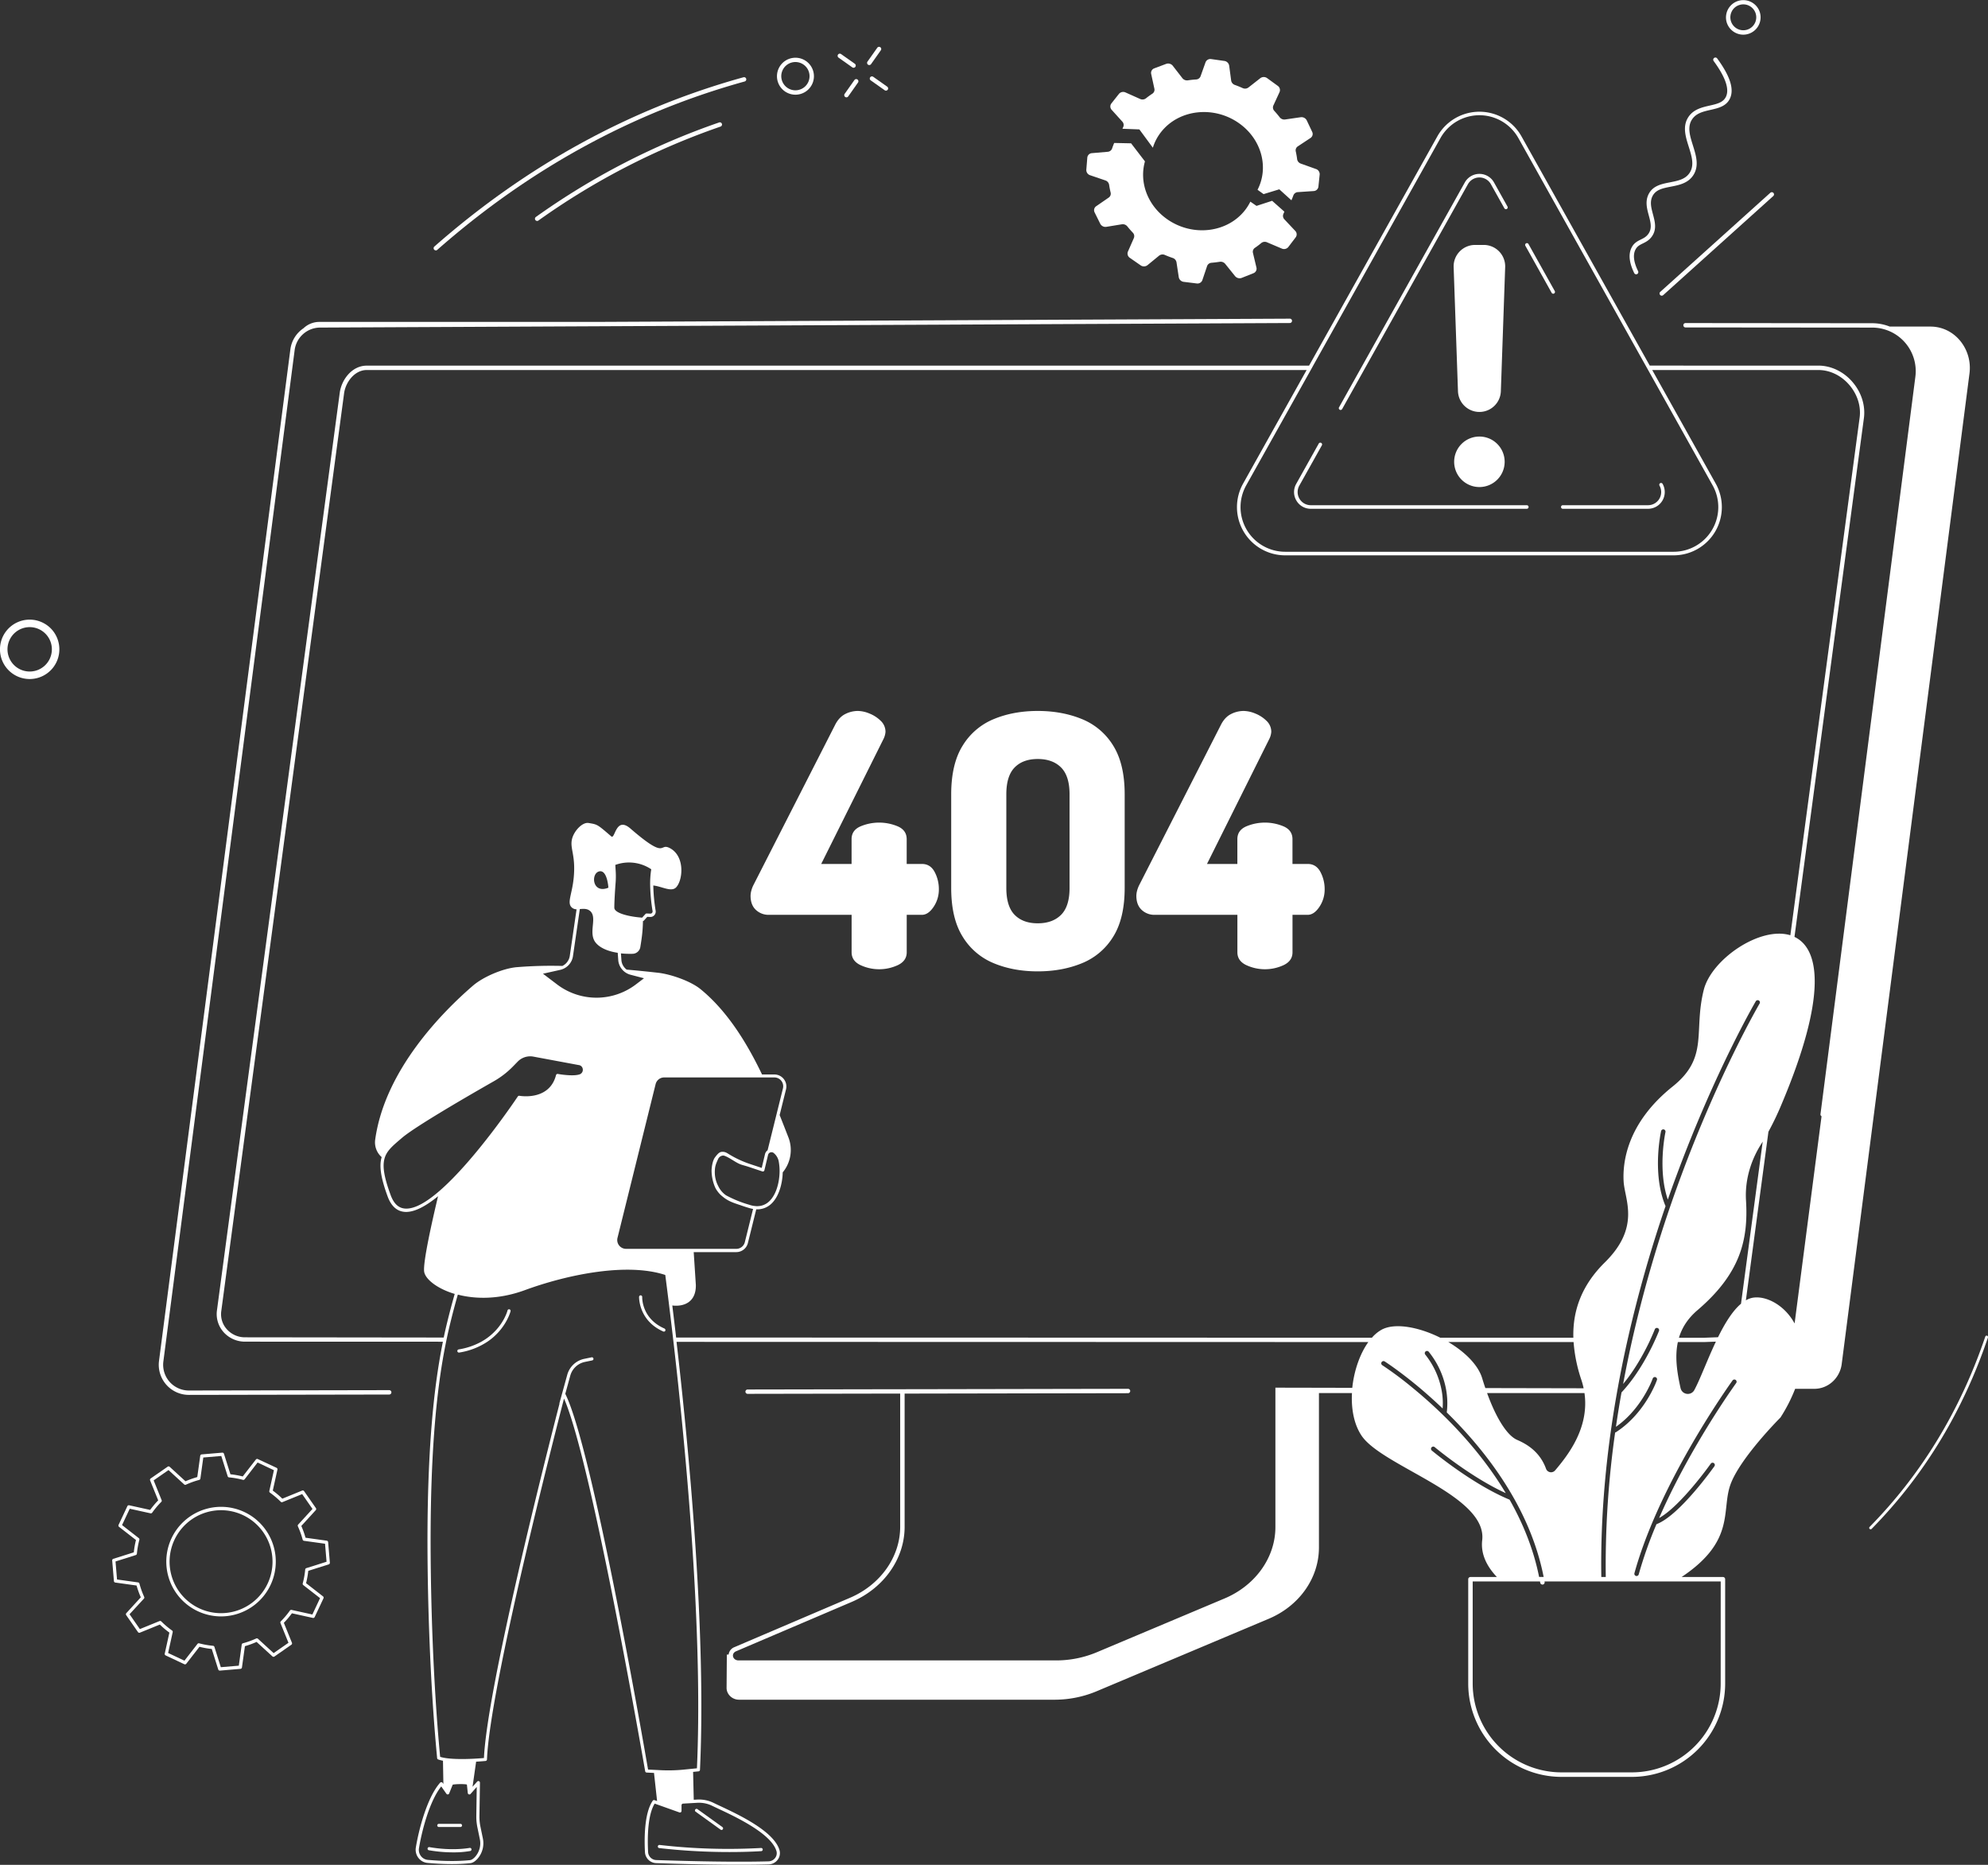 <svg xmlns="http://www.w3.org/2000/svg" viewBox="0 0 2008.48 1883.79">
    <rect x="0" y="0" width="2008.48" height="1883.79" fill="#333333" stroke="none"/>
    <g id="Illustration">
        <path
            d="M2196.08,638l-40.69,0H2155a48.24,48.24,0,0,0-17.74-3.39l-188.61-.17a2.21,2.21,0,0,0-1.59,3.74h0a2.16,2.16,0,0,0,1.58.68l188.6.17a44,44,0,0,1,43.61,49.73L2085,1433.53a2.19,2.19,0,0,0,1.07,2.18L2058.85,1645c-11.25-20.65-32.46-29.6-45.13-25.24a23.89,23.89,0,0,0-4.1,1.88l22.8-170.33A285.87,285.87,0,0,0,2045,1425.2c47.63-112.18,38.84-158.8,13.72-170.7l70.14-524c1.71-12.91-2.6-26.36-11.83-36.89-9-10.29-21.5-16.19-34.25-16.19H1912.5L1782.92,445.85a48.72,48.72,0,0,0-85,0L1568.32,677.46H616.26c-14.79,0-25.47,14-27.26,27.45L549.68,998.69l-.13,1L464.92,1632a27.15,27.15,0,0,0,1.2,12.25h0a27.53,27.53,0,0,0,5.4,9.38,28.85,28.85,0,0,0,21.71,9.76l200,.06c-2.49,12.24-5,26.83-7.28,44.51-.29,2.29-.58,4.62-.86,7-4.6,38.74-7.93,91.49-7.39,165.11.3,41.38,2,122.9,9.69,204a1.61,1.61,0,0,0,1,1.35,33.17,33.17,0,0,0,4.91,1.3l.41,23.46-.79-1.13a1.61,1.61,0,0,0-1.21-.68,1.64,1.64,0,0,0-1.29.53c-13.42,15.18-21.75,48.38-24.55,65.6a13.47,13.47,0,0,0,2.65,10.42,13.06,13.06,0,0,0,9.28,5.06c9.49.84,17.62,1.14,24.44,1.14a176.22,176.22,0,0,0,18.67-.9c2.27-.24,4.7-1.68,7-4.17a23.73,23.73,0,0,0,5.64-21.08l-2.41-11.66a49.63,49.63,0,0,1-1-10.74l.51-33.71a1.6,1.6,0,0,0-2.79-1.08l-4.69,5.26,3.61-25.36c5.35-.31,9.11-.68,9.56-.73a1.59,1.59,0,0,0,1.43-1.52c2.7-72.44,68.45-328.38,77.82-364.54,28.09,63.57,81.4,373.26,82,376.46a1.59,1.59,0,0,0,1.49,1.32l7.42.37,3.12,28.4-2.56-.91a1.59,1.59,0,0,0-1.85.6c-8.55,12.46-8.59,37.85-7.85,51.88a11.74,11.74,0,0,0,11.38,11.16c37.22,1.27,64.78,1.64,84.27,1.64,13.46,0,23.08-.17,29.38-.36a11.82,11.82,0,0,0,9.18-4.86,11,11,0,0,0,1.69-9.66c-5.66-19-41-35.59-60-44.5-2.49-1.17-4.67-2.19-6.42-3.05a33.4,33.4,0,0,0-16.67-3.43l-3.51.2L946,2098l5.52-.55a1.6,1.6,0,0,0,1.43-1.51c5.48-117.74-6.29-268.82-18-380.79q-.35-3.3-.69-6.55c-1.68-15.91-3.36-31-5-45l225.95.07h40.24l338.85.1h93.91c-8.47,11.77-14.45,28.9-16.24,46.26l-33.78-.08-39.47-.08h-4.42v140.87c0,30.61-20.11,58.85-51.22,72l-129.4,54.48a106.1,106.1,0,0,1-40.87,8.17H992c-3.33,0-5.24-2-5.66-4.06a4.23,4.23,0,0,1,.54-3.1,5.29,5.29,0,0,1,2.56-2.08l116.78-49.84c32.49-13.87,53.48-43.64,53.48-75.84V1715.86l35.82-.07,189.91-.34a2.13,2.13,0,0,0,.94-.22h0a2.21,2.21,0,0,0-1-4.2l-189.9.35-35.82.06h-4.42l-154.14.28a2.21,2.21,0,0,0-2.21,2.21,2.08,2.08,0,0,0,.36,1.18,2.17,2.17,0,0,0,1.85,1h0l154.13-.28V1850.4c0,30.43-19.94,58.6-50.79,71.77L987.73,1972a9.09,9.09,0,0,0-5.81,7.38c-1.1.2-1.73.2-1.83,0l-.26,33.82c0,6.29,5.52,11.88,12.58,11.88h319.66a110,110,0,0,0,42.27-8.81l173.13-72.9c31.17-13.12,50.82-41.3,50.82-72.05v-156h33.37c-.86,15.93,2,31.64,9.77,43.15,21.09,31.12,127.07,60.13,121.8,105.49-1.66,14.32,5,26.81,14.83,37.18h-26.69a2.25,2.25,0,0,0-2.26,2.25v105.46a94.3,94.3,0,0,0,94.2,94.19h71.18a94.3,94.3,0,0,0,94.2-94.19V1903.37a2.25,2.25,0,0,0-2.26-2.25h-41.72c54.62-36.46,40-67,49.23-93.09,9.49-26.9,50.62-68,50.62-68a161.43,161.43,0,0,0,14.84-29l19.42,0c14.17,0,25.81-11,27.61-24.94L2235.54,685.29C2238.68,660.94,2220.79,638,2196.08,638ZM1958.35,1710.72s0,0,0,0l-.77,1.46a7.41,7.41,0,0,1-3.15,3.17h0a7.6,7.6,0,0,1-6.93,0,7.32,7.32,0,0,1-3.76-4.67,2.85,2.85,0,0,1-.11-.39c-3.55-15.81-5.94-31.67-2.71-46.49h26.76l11.32-.42h.32C1970.86,1681.22,1963.91,1700,1958.35,1710.72Zm51.41-189.88c-1.51-25.28,8-45.49,15.16-56.8q.87-1.38,1.71-2.76l-21.93,163.81c-8.68,7.3-16.4,20-23.2,33.79a25.25,25.25,0,0,1-2.62.14l-11.32.42H1942c3-9.92,8.74-19.31,18.71-27.83C2004.23,1594.42,2012.13,1560.4,2009.76,1520.84Zm-123.64-19.26c1.05,18.47,17.4,45.89-19,81.76-23.87,23.53-32.53,49.33-31.79,76.06l-134.47,0c-21.64-10.8-46-15.4-59.41-8a36.83,36.83,0,0,0-9.63,8H1534.4l-338.85-.1h-40.24l-226.46-.07c-1.34-11.61-2.64-22.44-3.87-32.38,12.15,1.43,24.08-3.63,23.79-20.72l-2.16-33.19h43a12.1,12.1,0,0,0,11.76-9.2l8.43-34,.86,0a20.54,20.54,0,0,0,14.08-5.37c7.67-6.91,11.51-20,11.82-32a35.37,35.37,0,0,0,5.67-35.5c-2.69-6.86-5.61-14.4-8.8-22.38h0l6.45-26a12.12,12.12,0,0,0-11.76-15h-12.47c-15.18-31.67-35.06-64.12-62.17-86.2-10-8.15-30-15.09-42.81-16.54-8.4-.95-19.37-2.1-31.81-3.19a13.35,13.35,0,0,1-5.25-9.09l-.52-7.29a95.31,95.31,0,0,0,11.82.42,8.09,8.09,0,0,0,7.76-6.77c.81-4.9,1.79-11.1,2.24-17.09.25-3.34.38-6.41.43-9.25a1.53,1.53,0,0,0,1-.51l3.35-3.72,2.8.11a5.33,5.33,0,0,0,2.81-.58,5.4,5.4,0,0,0,2.86-5.7,177.28,177.28,0,0,1-2.38-25.5c8.45.84,18,6.82,22.89,2.06,6.95-6.83,9.55-31.5-6.1-39.78-11.43-6-2.22,12.79-39.82-19.75-15-13-15.5,11.23-19.4,7.88-14.37-12.37-13.87-12-22.94-13.54-6-1-14,7.24-16.43,15.08-3.15,10.36,3.73,16.55,1.38,40.39-1.65,16.75-6.91,25-2.09,29.73a7.36,7.36,0,0,0,5,2l-6.91,47.39a13.5,13.5,0,0,1-7.43,9.8,432.33,432.33,0,0,0-46.28,1.27c-13.77,1.26-33.64,9.67-44.11,18.7-30.83,26.61-89,85.22-98.73,155.54a19.85,19.85,0,0,0,6.55,17.62c-2.57,8.43-1.19,20,6,39.67,3.45,9.45,9,14.69,16.46,15.57a18.62,18.62,0,0,0,2.25.13c9.25,0,20.48-6.27,32.26-15.88-6.22,26.12-15.21,66.33-14.07,76,.87,7.33,12.5,17.23,30.9,22.7-2.75,9.6-5.32,19.27-7.67,28.94-1.12,4.59-2.28,9.61-3.45,15.13L493.23,1659a24.43,24.43,0,0,1-18.39-8.25,22.68,22.68,0,0,1-5.54-18.15L593.38,705.49c1.51-11.36,10.68-23.61,22.88-23.61h949.59l-64.17,114.7a48.71,48.71,0,0,0,42.51,72.5h392.44a48.71,48.71,0,0,0,42.51-72.5L1915,681.88h167.85c11.48,0,22.76,5.35,30.93,14.68,8.39,9.58,12.32,21.75,10.77,33.39l-70,522.91c-30.6-9.41-79.69,24.31-87.47,55.15-10.67,42.33,5.54,68-31.37,97.58C1888.86,1443.06,1885.06,1483.12,1886.12,1501.58ZM931.81,1715.1c11.64,111.46,23.38,261.8,18.06,379.27l-3.9.39-1.59.16-1.59.15-6.2.62a155.87,155.87,0,0,1-23.47.58l-3.76-.19-1.61-.08-1.62-.08-5.63-.28c-4.35-25.27-56.41-325.51-83.64-379.54l.28-1,1.86-6.77,2.9-10.54a19.42,19.42,0,0,1,14.87-13.94l7.31-1.51a1.59,1.59,0,1,0-.65-3.12l-7.31,1.51a22.61,22.61,0,0,0-17.29,16.22l-3.13,11.38-1.86,6.77L811,1725.35a1.59,1.59,0,0,0,0,.78h0c-13.37,51.9-73,286.54-76.31,357.86-1.5.13-4.12.34-7.41.54l-1.62.09-1.62.09c-8.29.4-19.27.57-27.57-.62l-1.6-.25-1.61-.31q-1.51-.32-2.82-.72c-7.63-80.65-9.28-161.55-9.58-202.7-.55-73.73,2.79-126.45,7.4-165.09q.43-3.58.87-7c2.28-17.72,4.82-32.31,7.33-44.52.15-.75.3-1.48.46-2.21s.31-1.48.46-2.21c1.12-5.23,2.23-10,3.29-14.38q3.51-14.46,7.64-28.83c17.91,4.65,41.57,5.07,67.69-4.51,42.72-15.66,102.92-28.16,141.89-15.34,2.15,16.57,4.84,38,7.75,63.12.09.73.17,1.47.25,2.21s.18,1.47.26,2.21c1.62,14,3.29,29.07,5,45Q931.47,1711.81,931.81,1715.1Zm33.62,417.23c1.77.86,4,1.9,6.48,3.08,17.21,8.07,53,24.87,58.28,42.52a7.83,7.83,0,0,1-1.22,6.89,8.61,8.61,0,0,1-6.68,3.54c-15.41.44-50.64.86-113.45-1.29a8.56,8.56,0,0,1-8.31-8.14c-.69-13.24-.72-36.84,6.64-48.89l2.83,1,1.67.59,1.67.6,18.85,6.71a1.59,1.59,0,0,0,2.12-1.5v-5.6a1.69,1.69,0,0,1,1.43-1.79l7.81-.45,1.58-.09,1.6-.09,3.62-.21A30.33,30.33,0,0,1,965.43,2132.33Zm-237.35,21.72,2.41,11.65a20.58,20.58,0,0,1-4.85,18.26,13.71,13.71,0,0,1-2.64,2.25,5.78,5.78,0,0,1-2.41.94c-8.16.87-22.14,1.54-42.49-.25a9.94,9.94,0,0,1-7.05-3.85,10.26,10.26,0,0,1-2-7.94c2.66-16.31,10.31-47.17,22.5-62.45l2.3,3.29,1.63,2.33h0l1.29,1.82a1.71,1.71,0,0,0,.35.36,1.59,1.59,0,0,0,2.43-.68l3.58-8.87c2.5-.64,11.95-.84,14.33-.12l.91,8.56a1.54,1.54,0,0,0,.6,1.09,1.64,1.64,0,0,0,.49.26,1.57,1.57,0,0,0,1.09,0,1.7,1.7,0,0,0,.59-.41l1.28-1.43,5-5.65-.44,29.44A52.85,52.85,0,0,0,728.08,2154.05Zm122.81-965.64c8.42-2.37,9.54,16.41,9.54,16.41C844.22,1211.42,842.47,1190.78,850.89,1188.41ZM634.13,1478.85c2-7.9,7.9-12.89,16.21-20l1.57-1.34c13.77-11.77,69.51-43.93,92.83-57.21a87.45,87.45,0,0,0,19.19-14.81l4.87-5a17.67,17.67,0,0,1,12.64-5.33,17.21,17.21,0,0,1,3.11.28l45.74,8.52a4.65,4.65,0,0,1,4.24,4.07,4.84,4.84,0,0,1-2.66,5.14c-5.28,2.29-18,.62-22.51-.22a1.6,1.6,0,0,0-1.84,1.17c-6.67,26-35.81,21.13-37,20.9a1.6,1.6,0,0,0-1.61.69c-.58.87-42.64,63.84-79.25,95.51-12.34,10.67-24,17.79-33.35,17.78a18.66,18.66,0,0,1-2-.11c-6.27-.75-10.8-5.16-13.85-13.51C633.78,1497.23,632.11,1486.63,634.13,1478.85ZM866.41,1225c0-6.67.8-18.72,1.31-25.31a83,83,0,0,0,.1-11.26l-.41-6.63a40.34,40.34,0,0,1,36.31,4.41,91.24,91.24,0,0,0-1.1,16.16,177,177,0,0,0,2.44,26.07,2.24,2.24,0,0,1-1.2,2.35,2.39,2.39,0,0,1-1.19.22l-3.56-.15a1.55,1.55,0,0,0-1.25.53l-2.5,2.75v0l-.83.93C883.35,1234.32,866.44,1231,866.41,1225Zm-24.55,3.26c7.41,6.28-1.05,20.24,4.42,30.14,2.62,4.74,9.8,10.13,23.57,12.18l.58,8a16.69,16.69,0,0,0,12.42,14.2l13.53,3.52-8.23,6.27a65.82,65.82,0,0,1-79.42.07l-14.41-10.93,17.39-3.88a16.75,16.75,0,0,0,12.86-13.45l7-48C835.09,1226.17,838.79,1225.69,841.86,1228.29Zm161.83,297.13-1.22-.36a116.5,116.5,0,0,1-23.16-9.45,23.36,23.36,0,0,1-7.85-9.23A30.08,30.08,0,0,1,968,1490c.2-3.79,1-6.2,3.24-11a5.87,5.87,0,0,1,5.19-3.61c1.61,0,5.45,2.17,6.88,3l4.44,2.7c6.77,4.11,7.25,3.35,14.77,5.85l13.45,4.49a1.63,1.63,0,0,0,1.28-.12,1.54,1.54,0,0,0,.5-.45h0a1.62,1.62,0,0,0,.27-.56l3.32-13.91.09-.38v0l.38-1.54v0a3.46,3.46,0,0,1,2.2-2.24l.06,0a3.48,3.48,0,0,1,3.37.6,14.41,14.41,0,0,1,5.16,9,54,54,0,0,1,.56,14c-.85,10.15-4.29,20.46-10.59,26.12a17.25,17.25,0,0,1-12,4.56c-.53,0-1.07,0-1.62-.08s-1.06-.1-1.6-.18A27.24,27.24,0,0,1,1003.69,1525.42Zm17.58-55.33a6.8,6.8,0,0,0-2.6,3.82v0l-3.34,14-11.81-3.93a103.13,103.13,0,0,1-20.89-9.67l-2.42-1.47-.05,0a8.46,8.46,0,0,0-5-1.16l-.25,0a5.09,5.09,0,0,0-1.87.56c-1.37.71-2.85,2.2-5.09,5.26s-3.31,9.82-3.29,13.41a43.34,43.34,0,0,0,3.29,15.91c.15.37.31.73.48,1.09a21.42,21.42,0,0,0,2,3.3c.25.35.5.69.74,1a25,25,0,0,0,3,3.27c1.35,1.16,2.57,2.14,3.74,3,4.23,3,7.94,4.47,15.29,6.88l.07,0q4.51,1.65,9.54,3.12a24.13,24.13,0,0,0,3.78.86l-8.32,33.55a8.91,8.91,0,0,1-8.66,6.78H878.28a8.93,8.93,0,0,1-8.66-11.08l1.45-5.84.38-1.55.39-1.56,36.29-146.34a8.91,8.91,0,0,1,8.67-6.78h111.31a8.93,8.93,0,0,1,8.66,11.08l-5.39,21.73Zm551.19-792.63,128.59-229.85a45.1,45.1,0,0,1,78.72,0l128.59,229.85,1.24,2.21,1.24,2.21L1976,798.34a45.1,45.1,0,0,1-39.36,67.13H1544.19a45.1,45.1,0,0,1-39.36-67.13L1570,681.88l1.24-2.21Zm263.09,986.36a155.05,155.05,0,0,0,7.86,38.2,77.42,77.42,0,0,1,2.29,8.5l-99.3-.21q-1.64-4.79-3.17-9.88c-4.14-13.72-17.8-26.9-34.24-36.64Zm-18.5,129.45a.27.27,0,0,0-.07.08,5.38,5.38,0,0,1-9.25-1.52c-6.37-17.55-19.81-25.08-29.17-29.16-10.23-4.44-21.2-22-30.4-47.33l98.4,0C1851.6,1750.65,1829.72,1778.24,1817.05,1793.27Zm167.12,215.56a89.78,89.78,0,0,1-89.68,89.68h-71.18a89.79,89.79,0,0,1-89.69-89.68v-103.2h68c.08.43.15.86.23,1.29a2.25,2.25,0,0,0,2.22,1.87l.39,0a2.26,2.26,0,0,0,1.83-2.61l-.09-.52h178ZM1770.89,1823h0l-.23-.08c-37.76-15.66-77.85-49.14-78.25-49.47a2.26,2.26,0,1,1,2.9-3.46c.38.31,36.28,30.29,71.75,46.44-26.46-44.2-61.56-78.86-87.79-101.11-2.14-1.81-4.21-3.54-6.21-5.17a354.93,354.93,0,0,0-30.83-23,2.26,2.26,0,0,1,2.41-3.82c.45.28,15.09,9.67,35.49,26.78q2.94,2.47,6,5.16h0c5.44,4.73,11.18,9.93,17.12,15.61a71.31,71.31,0,0,0-.56-15.6q-.39-2.62-.94-5.12a82,82,0,0,0-16-33.65,2.26,2.26,0,0,1,3.38-3,84.65,84.65,0,0,1,17.32,36.65c.34,1.66.62,3.36.85,5.11a76.71,76.71,0,0,1,.13,19.61c38.89,38.1,84,95.51,97.88,166.18h-4.59C1795.06,1872.78,1784.27,1846.62,1770.89,1823Zm92.68,78.11c-1-64.42,5.38-127.28,15.72-185.74.28-1.6.56-3.19.86-4.78q4.32-23.91,9.46-46.76c.15-.74.32-1.47.49-2.21s.33-1.47.5-2.21a1302.91,1302.91,0,0,1,37.88-132.94,1.59,1.59,0,0,1-.15-.29c-13.59-32.48-4.74-73.74-4.36-75.48a2.26,2.26,0,1,1,4.41,1c-.09.39-8.09,37.75,2.38,68.2q4.5-13,9-24.94c39.16-105.73,79.46-174.73,79.87-175.41a2.25,2.25,0,1,1,3.88,2.28c-.4.68-40.54,69.41-79.55,174.79a1314.51,1314.51,0,0,0-48.69,162.82c-.17.73-.33,1.47-.5,2.21s-.33,1.47-.5,2.21q-4.63,20.67-8.66,42.26c11.82-14.16,20.91-30.93,26.35-42.26.37-.76.71-1.5,1-2.21s.69-1.51,1-2.21c2.38-5.21,3.66-8.51,3.7-8.62a2.26,2.26,0,0,1,4.21,1.62c-.15.38-1.15,3-2.94,7l-1,2.21c-.32.7-.67,1.44-1,2.21-5.58,11.91-15.65,31-29.31,46.76-1.17,1.38-2.4,2.74-3.65,4.06,0,.23-.08.47-.12.71q-3,16.75-5.49,34c14.47-10.09,24.22-23.7,30.08-34q1.44-2.52,2.56-4.73a89.75,89.75,0,0,0,4.51-10,2.25,2.25,0,0,1,4.26,1.48,86.58,86.58,0,0,1-3.67,8.57c-.7,1.44-1.51,3-2.42,4.72-6.19,11.43-17.43,27.84-35.23,39.36a2.06,2.06,0,0,1-.91.34,951.24,951.24,0,0,0-9.47,146Zm110.5-114.36a2.26,2.26,0,1,1,3.68,2.61c-1.45,2-35.54,49.91-58.45,58.41a418.33,418.33,0,0,0-17.93,50.7,2.25,2.25,0,0,1-2.17,1.66,2.47,2.47,0,0,1-.6-.08,2.26,2.26,0,0,1-1.57-2.78c20.32-73.59,69.89-151.7,90.25-181.87q1.7-2.52,3.11-4.58c3.58-5.22,5.71-8.16,5.83-8.33a2.26,2.26,0,0,1,3.65,2.66c-.1.14-1.54,2.12-4,5.69l-3.15,4.56c-14.17,20.83-46.6,70.83-70.75,126.15C1943.55,1829.64,1973.74,1787.22,1974.07,1786.76Z"
            transform="translate(-245.76 -308.1)" style="fill:#fff" />
        <path
            d="M639,1712.38l-202.45.37a26,26,0,0,1-25.74-29.36L543.45,661.72A26.06,26.06,0,0,1,569.21,639l979.67-4.59a2.2,2.2,0,0,0,1.92-1.13,2.27,2.27,0,0,0,.28-1.09,2.15,2.15,0,0,0-2.22-2.19l-701.6,3.28H568.06a23.29,23.29,0,0,0-15.67,6.41l0,0a30.47,30.47,0,0,0-13.28,21.41L406.41,1682.83a30.42,30.42,0,0,0,30.12,34.34L639,1716.8a2.18,2.18,0,0,0,2.15-1.78,1.54,1.54,0,0,0,.05-.43,2.22,2.22,0,0,0-2.21-2.21Z"
            transform="translate(-245.76 -308.1)" style="fill:#fff" />
        <path
            d="M1599.28,722a1.75,1.75,0,0,0,.88.23,1.79,1.79,0,0,0,1.57-.92l22.06-39.44,1.24-2.21,1.24-2.21,102.54-183.29a13.29,13.29,0,0,1,23.2,0l13.61,24.32a1.8,1.8,0,1,0,3.14-1.76l-13.6-24.32a16.89,16.89,0,0,0-29.49,0L1622.14,677.46l-1.23,2.21-1.24,2.21-21.08,37.68A1.79,1.79,0,0,0,1599.28,722Z"
            transform="translate(-245.76 -308.1)" style="fill:#fff" />
        <path
            d="M1813.39,603.88a1.8,1.8,0,0,0,1.57.93,1.86,1.86,0,0,0,.88-.23,1.82,1.82,0,0,0,.7-2.46L1790,554.64a1.8,1.8,0,1,0-3.14,1.76Z"
            transform="translate(-245.76 -308.1)" style="fill:#fff" />
        <path
            d="M1824.54,822.06h86.23a16.9,16.9,0,0,0,14.74-25.15,1.8,1.8,0,1,0-3.14,1.76,13.3,13.3,0,0,1-11.6,19.78h-86.23a1.81,1.81,0,0,0,0,3.61Z"
            transform="translate(-245.76 -308.1)" style="fill:#fff" />
        <path
            d="M1555.48,813.71a16.73,16.73,0,0,0,14.57,8.35H1788.4a1.81,1.81,0,0,0,0-3.61H1570.05a13.29,13.29,0,0,1-11.59-19.78l22.84-40.82a1.81,1.81,0,0,0-3.15-1.77l-22.84,40.83A16.76,16.76,0,0,0,1555.48,813.71Z"
            transform="translate(-245.76 -308.1)" style="fill:#fff" />
        <path d="M1740.41,749.08a25.51,25.51,0,1,0,25.51,25.51A25.51,25.51,0,0,0,1740.41,749.08Z"
            transform="translate(-245.76 -308.1)" style="fill:#fff" />
        <path
            d="M1744.79,555.52H1736A21.68,21.68,0,0,0,1714.38,578l3.48,99.51.07,2.21.08,2.21.75,21.44a21.67,21.67,0,0,0,43.31,0l.75-21.44.07-2.21.08-2.21,3.47-99.51A21.67,21.67,0,0,0,1744.79,555.52Z"
            transform="translate(-245.76 -308.1)" style="fill:#fff" />
        <path
            d="M1898.74,585.21a2.22,2.22,0,0,0,2-3.18c-4.5-9.17-5.39-16.5-2.67-21.8,1.74-3.39,4.36-4.69,7.4-6.18s6.34-3.14,9.1-6.95c5.26-7.29,3.18-15,1.18-22.52-1.72-6.42-3.35-12.49-.54-18.2,3.32-6.75,10.4-8.12,18.61-9.72s17.41-3.38,22.75-11.67c6-9.37,2.73-19.84-.46-30-3-9.6-5.88-18.67-.87-26.26,4.19-6.34,11.26-7.95,18.75-9.65s15.4-3.5,19.22-10.81c4.92-9.42.82-22.85-12.52-41.06a2.21,2.21,0,1,0-3.56,2.61c12.08,16.49,16.17,28.74,12.16,36.41-2.87,5.5-9.08,6.91-16.28,8.54-7.63,1.74-16.29,3.7-21.46,11.53-6.17,9.34-2.86,19.85.34,30,3,9.57,5.87,18.62,1,26.25-4.31,6.7-11.87,8.17-19.87,9.73-8.58,1.66-17.45,3.39-21.73,12.1-3.55,7.2-1.63,14.37.23,21.29,1.9,7.09,3.54,13.21-.49,18.79-2.12,2.93-4.72,4.21-7.48,5.58-3.26,1.61-7,3.43-9.37,8.13-3.39,6.6-2.51,15.26,2.63,25.75A2.21,2.21,0,0,0,1898.74,585.21Z"
            transform="translate(-245.76 -308.1)" style="fill:#fff" />
        <path
            d="M1923,606.05a2.17,2.17,0,0,0,1.64.74,2.19,2.19,0,0,0,1.47-.57l111.21-100.11a2.21,2.21,0,0,0-3-3.28l-111.2,100.11A2.19,2.19,0,0,0,1923,606.05Z"
            transform="translate(-245.76 -308.1)" style="fill:#fff" />
        <path
            d="M2007,343.12a17.31,17.31,0,0,0,5-.74,17.51,17.51,0,0,0,11.76-21.77,17.5,17.5,0,0,0-33.54,10A17.55,17.55,0,0,0,2007,343.12Zm-11.52-23.73a13,13,0,0,1,7.77-6.31,12.94,12.94,0,0,1,10,1,13.08,13.08,0,1,1-17.73,5.29Z"
            transform="translate(-245.76 -308.1)" style="fill:#fff" />
        <path
            d="M972.28,431.8a726.39,726.39,0,0,0-185.13,95.48,2.21,2.21,0,0,0,1.29,4,2.26,2.26,0,0,0,1.28-.41,721.6,721.6,0,0,1,184-94.9,2.21,2.21,0,0,0-1.44-4.18Z"
            transform="translate(-245.76 -308.1)" style="fill:#fff" />
        <path
            d="M686.06,561.05a2.2,2.2,0,0,0,1.46-.55c92.74-81.56,197.23-138.79,310.58-170.09a2.21,2.21,0,1,0-1.18-4.26c-114,31.49-219.07,89-312.32,171a2.2,2.2,0,0,0,1.46,3.86Z"
            transform="translate(-245.76 -308.1)" style="fill:#fff" />
        <path
            d="M1122.71,373.41a2.22,2.22,0,0,0,3.08-.53l9.88-14a2.2,2.2,0,1,0-3.6-2.54l-9.89,14A2.22,2.22,0,0,0,1122.71,373.41Z"
            transform="translate(-245.76 -308.1)" style="fill:#fff" />
        <path
            d="M1109,388.93l-9.89,14a2.22,2.22,0,0,0,.53,3.08,2.2,2.2,0,0,0,3.08-.53l9.89-14a2.21,2.21,0,0,0-3.61-2.55Z"
            transform="translate(-245.76 -308.1)" style="fill:#fff" />
        <path
            d="M1092.85,366.25l14,9.89a2.22,2.22,0,0,0,3.08-.53,2.22,2.22,0,0,0-.53-3.08l-14-9.89a2.21,2.21,0,0,0-2.54,3.61Z"
            transform="translate(-245.76 -308.1)" style="fill:#fff" />
        <path
            d="M1124.91,386.2a2.22,2.22,0,0,0,.53,3.08l14,9.88a2.21,2.21,0,1,0,2.55-3.6l-14-9.89A2.22,2.22,0,0,0,1124.91,386.2Z"
            transform="translate(-245.76 -308.1)" style="fill:#fff" />
        <path
            d="M1042.1,402.27a18.67,18.67,0,1,0-10-10.17A18.68,18.68,0,0,0,1042.1,402.27Zm-5.9-22.76a14.28,14.28,0,1,1-.06,10.92A14.19,14.19,0,0,1,1036.2,379.51Z"
            transform="translate(-245.76 -308.1)" style="fill:#fff" />
        <path
            d="M1379.57,430.87a5,5,0,0,1,1,5.51c-.28.59-.52,1.19-.79,1.79l17.09.66,13.63,18.49a48.66,48.66,0,0,1,8.43-16c18.23-23,53.64-26.75,79.09-8.4,22.63,16.33,29.75,44.65,18.23,66.89l6.1,4.39,15.89-4.86,12.24,11.1c.71-1.65,1.39-3.31,2-5a5.1,5.1,0,0,1,4.56-3.27l15.88-1.07a5.06,5.06,0,0,0,4.83-4.42l1.28-12.22a5.52,5.52,0,0,0-3.77-5.64L1560,473.37a5.59,5.59,0,0,1-3.75-4.45q-.49-4-1.38-7.91a4.78,4.78,0,0,1,2.09-5.07l12.79-8.45a4.85,4.85,0,0,0,1.7-6.21L1566,429.77a5.93,5.93,0,0,0-6.17-3.25l-15.67,2.27a5.93,5.93,0,0,1-5.51-2.2q-2.54-3.3-5.4-6.42a5,5,0,0,1-1-5.51l6.24-13.54a5.2,5.2,0,0,0-1.88-6.35L1526,387.06a5.82,5.82,0,0,0-6.92,0l-12,9.41a5.68,5.68,0,0,1-5.82.63c-2.62-1.19-5.26-2.26-7.94-3.21a5.6,5.6,0,0,1-3.72-4.47l-2-15a5.74,5.74,0,0,0-5-4.78l-13.09-1.85a5.25,5.25,0,0,0-5.8,3.25l-5,14.05a5.06,5.06,0,0,1-4.53,3.29q-4.21.25-8.37.89a6,6,0,0,1-5.51-2.24l-9.66-12.47a6,6,0,0,0-6.71-1.93l-12,4.51a4.86,4.86,0,0,0-3.13,5.64l3.23,14.86a4.76,4.76,0,0,1-2,5.07c-2.25,1.48-4.44,3.06-6.56,4.76a5.69,5.69,0,0,1-5.82.61l-14.75-6.58a5.6,5.6,0,0,0-6.66,1.43l-7.66,9.67a5,5,0,0,0,.36,6.51Z"
            transform="translate(-245.76 -308.1)" style="fill:#fff" />
        <path
            d="M1347.16,485.13l15.31,5.21a5.63,5.63,0,0,1,3.83,4.39q.59,4,1.54,7.9a4.77,4.77,0,0,1-2,5.1l-12.6,8.69a4.86,4.86,0,0,0-1.58,6.25l5.66,11.42a5.93,5.93,0,0,0,6.23,3.14l15.6-2.55a5.94,5.94,0,0,1,5.55,2.11q2.6,3.24,5.52,6.32a5,5,0,0,1,1.07,5.5l-6,13.66a5.21,5.21,0,0,0,2,6.32l10.84,7.53a5.8,5.8,0,0,0,6.9-.12l11.76-9.64a5.67,5.67,0,0,1,5.8-.73c2.64,1.15,5.3,2.17,8,3.07a5.63,5.63,0,0,1,3.8,4.41l2.28,15a5.77,5.77,0,0,0,5,4.7l13.12,1.62a5.23,5.23,0,0,0,5.72-3.36l4.76-14.15a5.06,5.06,0,0,1,4.46-3.37c2.8-.23,5.58-.57,8.34-1a6,6,0,0,1,5.55,2.13l9.9,12.32a6,6,0,0,0,6.75,1.81l11.87-4.73a4.86,4.86,0,0,0,3-5.7l-3.53-14.82a4.76,4.76,0,0,1,2-5.11c2.22-1.51,4.37-3.14,6.45-4.87a5.64,5.64,0,0,1,5.8-.71l14.87,6.31a5.58,5.58,0,0,0,6.63-1.55l7.45-9.81a5,5,0,0,0-.49-6.51l-10.88-11.57a5,5,0,0,1-1.08-5.49c.35-.78.66-1.56,1-2.34L1531,510.94l-15.78,5.14L1509,511.8a49,49,0,0,1-5,8.09c-17.74,23.33-53,27.73-78.82,9.81-20.26-14.08-28.62-37.74-22.67-58.56l-14-18.26-17.09-.36c-.76,1.84-1.48,3.69-2.1,5.57a5.09,5.09,0,0,1-4.48,3.35L1349,462.8a5,5,0,0,0-4.73,4.5l-1,12.26A5.55,5.55,0,0,0,1347.16,485.13Z"
            transform="translate(-245.76 -308.1)" style="fill:#fff" />
        <path
            d="M575.93,1864.45l-21.5-3a86.36,86.36,0,0,0-4.25-11.89l14.63-16a1.66,1.66,0,0,0,.13-2L553,1814.42a1.63,1.63,0,0,0-2-.58L531,1822a90.3,90.3,0,0,0-9.64-8.15l4.69-21.2a1.63,1.63,0,0,0-.91-1.83L506.25,1782a1.67,1.67,0,0,0-2,.48L491,1799.55a88.15,88.15,0,0,0-12.44-2.2l-6.53-20.7a1.64,1.64,0,0,0-1.71-1.14l-20.77,1.76a1.65,1.65,0,0,0-1.49,1.4l-3,21.51a89.21,89.21,0,0,0-11.89,4.26l-16-14.63a1.63,1.63,0,0,0-2-.13L398,1801.59a1.63,1.63,0,0,0-.57,2l8.16,20.12a90,90,0,0,0-8.13,9.65l-21.2-4.68a1.63,1.63,0,0,0-1.83.9l-8.87,18.88a1.63,1.63,0,0,0,.47,2l17.11,13.31a86.4,86.4,0,0,0-2.21,12.45l-20.69,6.54a1.65,1.65,0,0,0-1.14,1.7l1.75,20.79a1.65,1.65,0,0,0,1.41,1.49l21.49,3a89.35,89.35,0,0,0,4.26,11.9l-14.63,16a1.64,1.64,0,0,0-.13,2l11.9,17.12a1.64,1.64,0,0,0,2,.58l20.1-8.18a89.23,89.23,0,0,0,9.64,8.14l-4.69,21.21a1.63,1.63,0,0,0,.9,1.83l18.87,8.88a1.65,1.65,0,0,0,2-.48l13.31-17.12a86.13,86.13,0,0,0,12.43,2.21l6.54,20.7a1.63,1.63,0,0,0,1.56,1.15h.13l20.78-1.76a1.62,1.62,0,0,0,1.48-1.4l3-21.51A87.38,87.38,0,0,0,505,1966.7l16,14.63a1.61,1.61,0,0,0,2,.14l17.12-11.92a1.63,1.63,0,0,0,.58-2l-8.16-20.12a90.11,90.11,0,0,0,8.13-9.64l21.19,4.68a1.63,1.63,0,0,0,1.83-.9l8.88-18.89a1.64,1.64,0,0,0-.48-2l-17.1-13.31a89.64,89.64,0,0,0,2.21-12.46l20.69-6.54a1.65,1.65,0,0,0,1.14-1.7l-1.76-20.79A1.65,1.65,0,0,0,575.93,1864.45Zm-21.82,29.14a85.17,85.17,0,0,1-2.5,14,1.65,1.65,0,0,0,.58,1.72l16.92,13.17L561.35,1939l-21-4.63a1.64,1.64,0,0,0-1.68.65,86.1,86.1,0,0,1-9.19,10.89,1.65,1.65,0,0,0-.36,1.77l8.08,19.91-15,10.42-15.82-14.48a1.64,1.64,0,0,0-1.78-.29,85.17,85.17,0,0,1-13.42,4.83,1.63,1.63,0,0,0-1.2,1.35l-2.94,21.28-18.18,1.54-6.46-20.48a1.63,1.63,0,0,0-1.41-1.14,85.91,85.91,0,0,1-14-2.49,1.52,1.52,0,0,0-.42-.06,1.63,1.63,0,0,0-1.29.63l-13.17,16.94-16.5-7.76,4.63-21a1.63,1.63,0,0,0-.64-1.69,86.1,86.1,0,0,1-10.89-9.19,1.63,1.63,0,0,0-1.77-.36l-19.89,8.1-10.41-15L391.15,1923a1.62,1.62,0,0,0,.28-1.79,85.81,85.81,0,0,1-4.8-13.42,1.64,1.64,0,0,0-1.36-1.2L364,1903.63l-1.53-18.19,20.46-6.47a1.65,1.65,0,0,0,1.14-1.41,86.15,86.15,0,0,1,2.49-14,1.64,1.64,0,0,0-.57-1.71l-16.92-13.17,7.76-16.51,21,4.63a1.65,1.65,0,0,0,1.69-.65,85.89,85.89,0,0,1,9.18-10.89,1.62,1.62,0,0,0,.36-1.77L401,1803.53l15-10.42,15.81,14.48a1.64,1.64,0,0,0,1.79.28,85.44,85.44,0,0,1,13.41-4.81,1.64,1.64,0,0,0,1.2-1.36l2.95-21.28,18.17-1.54,6.46,20.48a1.65,1.65,0,0,0,1.42,1.14,85.6,85.6,0,0,1,14,2.49,1.63,1.63,0,0,0,1.71-.58L506,1785.48l16.5,7.76-4.64,21a1.65,1.65,0,0,0,.65,1.69,86.71,86.71,0,0,1,10.88,9.19,1.64,1.64,0,0,0,1.77.35l19.89-8.09,10.42,15L547,1848.17a1.65,1.65,0,0,0-.28,1.79,84.75,84.75,0,0,1,4.81,13.42,1.64,1.64,0,0,0,1.36,1.2l21.26,2.94,1.53,18.19-20.47,6.47A1.63,1.63,0,0,0,554.11,1893.59Z"
            transform="translate(-245.76 -308.1)" style="fill:#fff" />
        <path
            d="M504.78,1843.28A55.34,55.34,0,1,0,469,1940.93c1.57,0,3.16-.07,4.75-.2a55.36,55.36,0,0,0,31-97.45Zm-69.26,82.09a52,52,0,1,1,38,12.1A51.77,51.77,0,0,1,435.52,1925.37Z"
            transform="translate(-245.76 -308.1)" style="fill:#fff" />
        <path
            d="M720.2,2174.8c-.16,0-17,3.34-40.6-.8a1.59,1.59,0,1,0-.55,3.14,141.4,141.4,0,0,0,24.3,2.15,95.42,95.42,0,0,0,17.49-1.37,1.59,1.59,0,0,0-.64-3.12Z"
            transform="translate(-245.76 -308.1)" style="fill:#fff" />
        <path d="M689,2153.67h22.09a1.6,1.6,0,0,0,0-3.19H689a1.6,1.6,0,0,0,0,3.19Z"
            transform="translate(-245.76 -308.1)" style="fill:#fff" />
        <path
            d="M910.37,2173.2a1.59,1.59,0,0,0,1.4,1.76,623.63,623.63,0,0,0,71.1,4c19.47,0,31.76-.9,32-.91a1.59,1.59,0,0,0-.24-3.18,604.66,604.66,0,0,1-102.49-3.07A1.6,1.6,0,0,0,910.37,2173.2Z"
            transform="translate(-245.76 -308.1)" style="fill:#fff" />
        <path
            d="M948.59,2138.23l25.23,18.14A1.59,1.59,0,0,0,976,2156a1.61,1.61,0,0,0-.36-2.23l-25.23-18.14a1.59,1.59,0,0,0-1.86,2.59Z"
            transform="translate(-245.76 -308.1)" style="fill:#fff" />
        <path
            d="M760.41,1630.73a1.59,1.59,0,0,0-1.92,1.17c0,.23-4,15.45-19.71,27.19-1,.76-2.06,1.5-3.17,2.21s-2.4,1.5-3.68,2.21a70.39,70.39,0,0,1-22.83,7.73,1.6,1.6,0,0,0,.26,3.17l.26,0a71.41,71.41,0,0,0,28.44-10.88c1.08-.72,2.11-1.46,3.09-2.21s1.86-1.46,2.72-2.21c14-12,17.66-26.22,17.71-26.44A1.59,1.59,0,0,0,760.41,1630.73Z"
            transform="translate(-245.76 -308.1)" style="fill:#fff" />
        <path
            d="M917.2,1650.19c-23.1-10-22.64-31-22.61-31.93a1.59,1.59,0,1,0-3.18-.12c0,.24-.62,24,24.52,35a1.55,1.55,0,0,0,.63.13,1.59,1.59,0,0,0,.64-3Z"
            transform="translate(-245.76 -308.1)" style="fill:#fff" />
        <path
            d="M2253.29,1657.38a1.43,1.43,0,0,0-1.15.11,1.38,1.38,0,0,0-.63.77c-25.12,74.34-64.44,139-116.86,192.27a1.4,1.4,0,1,0,2,2c52.73-53.54,92.27-118.59,117.53-193.34A1.4,1.4,0,0,0,2253.29,1657.38Z"
            transform="translate(-245.76 -308.1)" style="fill:#fff" />
        <path
            d="M290,937.64a30,30,0,1,0,14.48,17.81A29.74,29.74,0,0,0,290,937.64Zm-7.84,47.87a22.42,22.42,0,1,1,15.07-27.9A22.45,22.45,0,0,1,282.18,985.51Z"
            transform="translate(-245.76 -308.1)" style="fill:#fff" />
        <path
            d="M1177.14,1180.83h-15.35v-25q0-8.91-8.74-12.85a48.47,48.47,0,0,0-38.19,0q-8.76,3.93-8.75,12.85v25h-30.69l63.17-126.71a19.05,19.05,0,0,0,1.79-6.78,15.19,15.19,0,0,0-5-11.25,34.21,34.21,0,0,0-11.42-7.31,32,32,0,0,0-11.42-2.5,28.14,28.14,0,0,0-13,3.21q-6.26,3.21-10.17,11.07l-82.45,161.68a28.46,28.46,0,0,0-2.14,5.71,20.86,20.86,0,0,0-.72,5q0,9.29,5.36,14.28a18.62,18.62,0,0,0,13.2,5h83.52v37.84q0,8.57,8.75,12.85a44.74,44.74,0,0,0,38.19,0q8.75-4.29,8.74-12.85v-37.84h15.35q6.42,0,11.78-8a31.16,31.16,0,0,0,5.35-17.67,36.87,36.87,0,0,0-4.28-17.66Q1185.72,1180.82,1177.14,1180.83Z"
            transform="translate(-245.76 -308.1)" style="fill:#fff" />
        <path
            d="M1338.83,1034.49q-20-8.21-44.62-8.21t-44.43,8.21a66.17,66.17,0,0,0-31.41,26.77q-11.61,18.56-11.61,49.25v94.59q0,30.7,11.61,49.25a66.07,66.07,0,0,0,31.41,26.77q19.8,8.22,44.43,8.21t44.62-8.21a66,66,0,0,0,31.58-26.77q11.6-18.55,11.61-49.25v-94.59q0-30.69-11.61-49.25A66.07,66.07,0,0,0,1338.83,1034.49Zm-12.5,170.61q0,18.56-8.56,27.12t-23.56,8.57q-15,0-23.38-8.57t-8.38-27.12v-94.59q0-18.55,8.38-27.12t23.38-8.57q15,0,23.56,8.57t8.56,27.12Z"
            transform="translate(-245.76 -308.1)" style="fill:#fff" />
        <path
            d="M1566.9,1180.83h-15.35v-25q0-8.91-8.74-12.85a48.47,48.47,0,0,0-38.19,0q-8.76,3.93-8.75,12.85v25h-30.69l63.17-126.71a19.05,19.05,0,0,0,1.79-6.78,15.19,15.19,0,0,0-5-11.25,34.21,34.21,0,0,0-11.42-7.31,32,32,0,0,0-11.42-2.5,28.14,28.14,0,0,0-13,3.21q-6.26,3.21-10.17,11.07l-82.45,161.68a28.46,28.46,0,0,0-2.14,5.71,20.86,20.86,0,0,0-.72,5q0,9.29,5.36,14.28a18.62,18.62,0,0,0,13.2,5h83.52v37.84q0,8.57,8.75,12.85a44.74,44.74,0,0,0,38.19,0q8.75-4.29,8.74-12.85v-37.84h15.35q6.42,0,11.78-8a31.16,31.16,0,0,0,5.35-17.67,36.87,36.87,0,0,0-4.28-17.66Q1575.46,1180.82,1566.9,1180.83Z"
            transform="translate(-245.76 -308.1)" style="fill:#fff" />
    </g>
</svg>